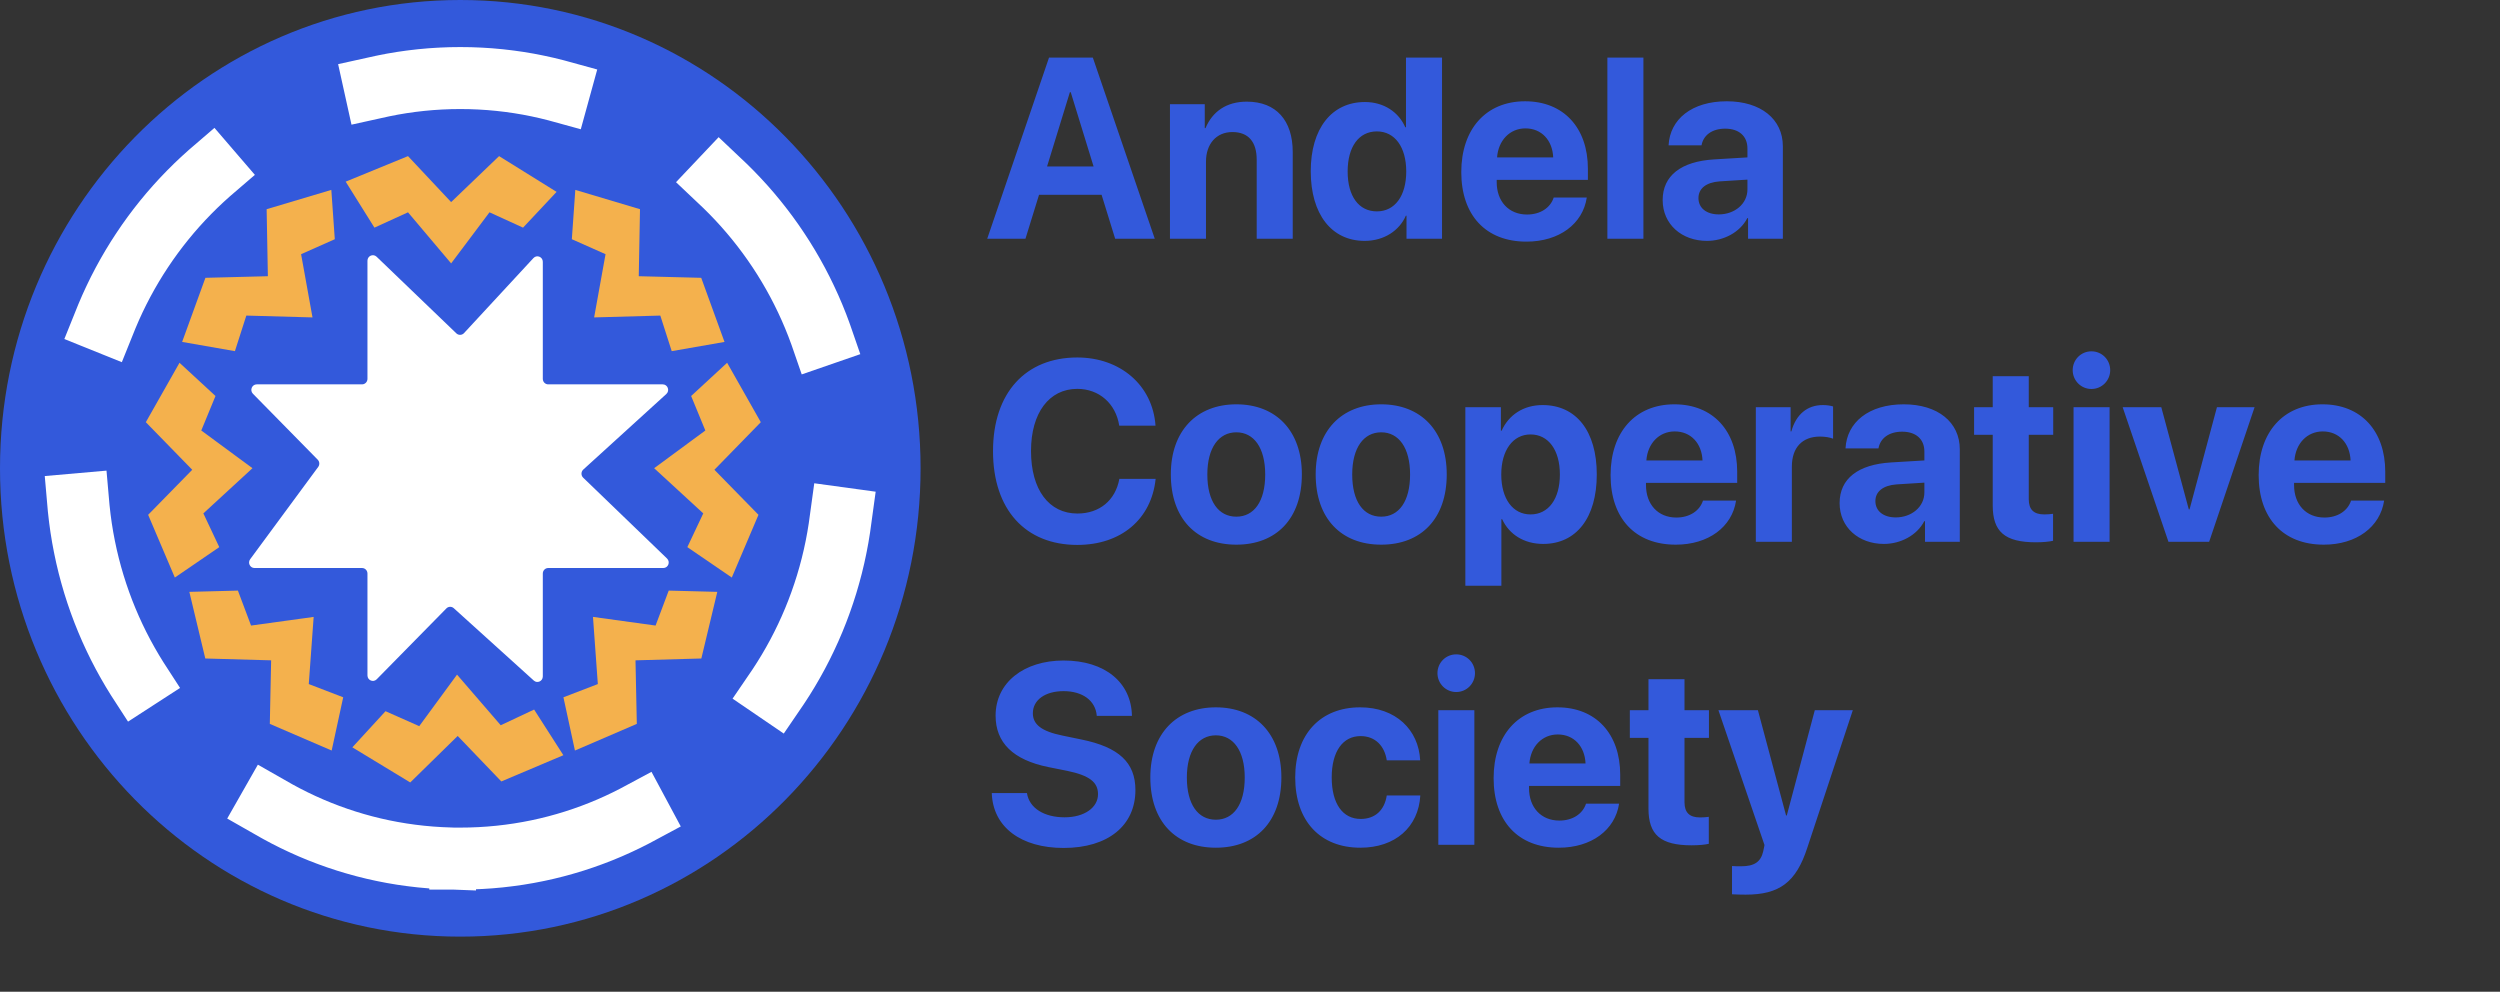 <svg width="121" height="48" viewBox="0 0 121 48" fill="none" xmlns="http://www.w3.org/2000/svg">
<rect x="0" y="0" width="121" height="48" fill="#333333" stroke="none"/>
<path d="M22.278 45.333C34.582 45.333 44.556 35.185 44.556 22.667C44.556 10.148 34.582 0 22.278 0C9.974 0 0 10.148 0 22.667C0 35.185 9.974 45.333 22.278 45.333Z" fill="#3359DB"/>
<path d="M22.278 41.556C32.531 41.556 40.843 33.099 40.843 22.667C40.843 12.235 32.531 3.778 22.278 3.778C12.025 3.778 3.713 12.235 3.713 22.667C3.713 33.099 12.025 41.556 22.278 41.556Z" stroke="white" stroke-width="3" stroke-miterlimit="2.858" stroke-linecap="square" stroke-dasharray="9 9"/>
<path d="M19.747 10.276L18.123 11.018L16.731 8.792L19.747 7.556L21.835 9.781L24.155 7.556L26.939 9.287L25.315 11.018L23.691 10.276L21.835 12.749L19.747 10.276Z" fill="#F4B14D"/>
<path d="M11.922 15.274L11.37 16.996L8.815 16.549L9.942 13.446L12.965 13.369L12.905 10.125L16.036 9.191L16.204 11.578L14.573 12.303L15.125 15.363L11.922 15.274Z" fill="#F4B14D"/>
<path d="M9.843 24.848L10.613 26.481L8.462 27.953L7.17 24.917L9.304 22.737L7.058 20.434L8.688 17.558L10.43 19.166L9.742 20.836L12.219 22.661L9.843 24.848Z" fill="#F4B14D"/>
<path d="M14.945 33.109L16.611 33.749L16.053 36.326L13.059 35.036L13.123 31.96L9.936 31.871L9.164 28.646L11.515 28.585L12.151 30.277L15.181 29.858L14.945 33.109Z" fill="#F4B14D"/>
<path d="M31.959 15.274L32.511 16.996L35.066 16.549L33.939 13.446L30.916 13.369L30.976 10.125L27.845 9.191L27.677 11.578L29.308 12.303L28.756 15.363L31.959 15.274Z" fill="#F4B14D"/>
<path d="M34.038 24.848L33.267 26.481L35.419 27.953L36.71 24.917L34.577 22.737L36.823 20.434L35.193 17.558L33.451 19.166L34.138 20.836L31.661 22.661L34.038 24.848Z" fill="#F4B14D"/>
<path d="M28.935 33.109L27.27 33.749L27.827 36.326L30.822 35.036L30.758 31.96L33.945 31.871L34.717 28.646L32.366 28.585L31.73 30.277L28.7 29.858L28.935 33.109Z" fill="#F4B14D"/>
<path d="M24.235 35.102L25.851 34.342L27.267 36.552L24.264 37.822L22.152 35.62L19.856 37.871L17.054 36.171L18.659 34.422L20.291 35.146L22.12 32.652L24.235 35.102Z" fill="#F4B14D"/>
<path d="M21.604 29.448L18.232 32.878C18.067 33.046 17.785 32.927 17.785 32.69V27.759C17.785 27.611 17.668 27.492 17.523 27.492H12.318C12.102 27.492 11.979 27.241 12.109 27.065L15.402 22.598C15.48 22.492 15.47 22.343 15.378 22.249L12.242 19.058C12.077 18.89 12.194 18.603 12.427 18.603H17.523C17.668 18.603 17.785 18.484 17.785 18.337V12.619C17.785 12.385 18.06 12.264 18.227 12.425L22.087 16.134C22.192 16.235 22.359 16.23 22.458 16.123L25.819 12.49C25.982 12.314 26.272 12.431 26.272 12.672V18.337C26.272 18.484 26.389 18.603 26.534 18.603H32.076C32.316 18.603 32.43 18.905 32.251 19.069L28.231 22.727C28.117 22.831 28.114 23.013 28.226 23.12L32.284 27.032C32.456 27.198 32.341 27.492 32.104 27.492H26.534C26.389 27.492 26.272 27.611 26.272 27.759V32.739C26.272 32.97 26.005 33.092 25.836 32.939L21.963 29.437C21.86 29.343 21.702 29.348 21.604 29.448Z" fill="white"/>
<path d="M53.974 11.556H55.891L52.893 2.787H50.773L47.781 11.556H49.632L50.289 9.429H53.317L53.974 11.556ZM51.782 4.464H51.824L52.929 8.056H50.678L51.782 4.464ZM56.626 11.556H58.37V7.819C58.37 6.974 58.865 6.391 59.648 6.391C60.43 6.391 60.824 6.877 60.824 7.727V11.556H62.568V7.357C62.568 5.832 61.768 4.92 60.346 4.92C59.361 4.92 58.686 5.394 58.346 6.202H58.31V5.042H56.626V11.556ZM66.05 11.659C66.993 11.659 67.734 11.155 68.044 10.438H68.075V11.556H69.794V2.787H68.05V6.16H68.015C67.704 5.437 66.988 4.938 66.062 4.938C64.455 4.938 63.44 6.22 63.44 8.286C63.44 10.371 64.449 11.659 66.05 11.659ZM66.641 6.36C67.507 6.36 68.062 7.114 68.062 8.299C68.062 9.49 67.507 10.231 66.641 10.231C65.763 10.231 65.226 9.496 65.226 8.299C65.226 7.108 65.763 6.36 66.641 6.36ZM73.832 6.214C74.608 6.214 75.14 6.786 75.175 7.618H72.458C72.518 6.804 73.067 6.214 73.832 6.214ZM75.199 9.562C75.038 10.061 74.548 10.383 73.909 10.383C73.019 10.383 72.44 9.745 72.44 8.815V8.706H76.854V8.165C76.854 6.184 75.677 4.902 73.814 4.902C71.921 4.902 70.726 6.251 70.726 8.329C70.726 10.413 71.909 11.695 73.879 11.695C75.462 11.695 76.609 10.838 76.8 9.562H75.199ZM77.797 11.556H79.541V2.787H77.797V11.556ZM83.19 10.377C82.599 10.377 82.205 10.073 82.205 9.587C82.205 9.125 82.575 8.827 83.226 8.779L84.576 8.694V9.168C84.576 9.872 83.949 10.377 83.19 10.377ZM82.617 11.659C83.417 11.659 84.211 11.252 84.57 10.559H84.606V11.556H86.29V7.077C86.29 5.765 85.221 4.902 83.578 4.902C81.882 4.902 80.825 5.771 80.759 7.035H82.354C82.438 6.555 82.85 6.227 83.501 6.227C84.157 6.227 84.576 6.579 84.576 7.187V7.618L82.963 7.715C81.368 7.812 80.473 8.499 80.473 9.684C80.473 10.857 81.398 11.659 82.617 11.659ZM52.141 26.374C54.255 26.374 55.73 25.134 55.933 23.178H54.177C53.986 24.217 53.216 24.855 52.147 24.855C50.767 24.855 49.901 23.701 49.901 21.829C49.901 19.982 50.779 18.821 52.141 18.821C53.192 18.821 54.004 19.526 54.171 20.602H55.927C55.79 18.639 54.213 17.302 52.141 17.302C49.644 17.302 48.062 19.009 48.062 21.835C48.062 24.667 49.632 26.374 52.141 26.374ZM59.839 26.362C61.774 26.362 63.01 25.104 63.01 22.959C63.01 20.845 61.756 19.569 59.839 19.569C57.922 19.569 56.668 20.851 56.668 22.959C56.668 25.098 57.904 26.362 59.839 26.362ZM59.839 25.007C58.979 25.007 58.435 24.272 58.435 22.965C58.435 21.671 58.991 20.924 59.839 20.924C60.687 20.924 61.236 21.671 61.236 22.965C61.236 24.272 60.693 25.007 59.839 25.007ZM66.85 26.362C68.785 26.362 70.022 25.104 70.022 22.959C70.022 20.845 68.767 19.569 66.85 19.569C64.933 19.569 63.679 20.851 63.679 22.959C63.679 25.098 64.915 26.362 66.85 26.362ZM66.85 25.007C65.99 25.007 65.447 24.272 65.447 22.965C65.447 21.671 66.002 20.924 66.85 20.924C67.698 20.924 68.248 21.671 68.248 22.965C68.248 24.272 67.704 25.007 66.85 25.007ZM74.662 19.605C73.736 19.605 73.025 20.079 72.679 20.845H72.643V19.708H70.923V28.349H72.667V25.128H72.703C73.043 25.864 73.76 26.326 74.692 26.326C76.292 26.326 77.284 25.062 77.284 22.965C77.284 20.863 76.286 19.605 74.662 19.605ZM74.076 24.898C73.222 24.898 72.661 24.144 72.661 22.965C72.661 21.799 73.222 21.027 74.076 21.027C74.948 21.027 75.498 21.786 75.498 22.965C75.498 24.15 74.948 24.898 74.076 24.898ZM81.058 20.881C81.835 20.881 82.366 21.452 82.402 22.285H79.684C79.744 21.471 80.293 20.881 81.058 20.881ZM82.425 24.229C82.264 24.727 81.775 25.049 81.135 25.049C80.246 25.049 79.666 24.412 79.666 23.482V23.372H84.08V22.832C84.08 20.851 82.903 19.569 81.04 19.569C79.147 19.569 77.952 20.918 77.952 22.996C77.952 25.08 79.135 26.362 81.106 26.362C82.688 26.362 83.835 25.505 84.026 24.229H82.425ZM84.982 26.222H86.726V22.582C86.726 21.665 87.228 21.13 88.087 21.13C88.338 21.13 88.577 21.173 88.721 21.233V19.672C88.601 19.635 88.428 19.605 88.225 19.605C87.472 19.605 86.929 20.055 86.701 20.881H86.666V19.708H84.982V26.222ZM91.754 25.043C91.163 25.043 90.769 24.74 90.769 24.253C90.769 23.792 91.139 23.494 91.79 23.445L93.14 23.36V23.834C93.14 24.539 92.513 25.043 91.754 25.043ZM91.181 26.326C91.981 26.326 92.776 25.918 93.134 25.226H93.17V26.222H94.854V21.744C94.854 20.431 93.785 19.569 92.143 19.569C90.446 19.569 89.389 20.438 89.323 21.701H90.918C91.002 21.221 91.414 20.893 92.065 20.893C92.722 20.893 93.14 21.246 93.14 21.853V22.285L91.527 22.382C89.933 22.479 89.037 23.166 89.037 24.351C89.037 25.523 89.962 26.326 91.181 26.326ZM96.448 18.207V19.708H95.546V21.045H96.448V24.466C96.448 25.736 97.034 26.247 98.539 26.247C98.891 26.247 99.189 26.216 99.368 26.174V24.867C99.261 24.885 99.1 24.898 98.945 24.898C98.431 24.898 98.192 24.661 98.192 24.162V21.045H99.375V19.708H98.192V18.207H96.448ZM100.36 26.222H102.104V19.708H100.36V26.222ZM101.226 18.827C101.734 18.827 102.134 18.414 102.134 17.916C102.134 17.412 101.734 17.004 101.226 17.004C100.718 17.004 100.318 17.412 100.318 17.916C100.318 18.414 100.718 18.827 101.226 18.827ZM109.122 19.708H107.3L105.974 24.654H105.938L104.606 19.708H102.737L104.953 26.222H106.923L109.122 19.708ZM112.424 20.881C113.201 20.881 113.732 21.452 113.768 22.285H111.051C111.11 21.471 111.659 20.881 112.424 20.881ZM113.792 24.229C113.63 24.727 113.141 25.049 112.502 25.049C111.612 25.049 111.033 24.412 111.033 23.482V23.372H115.446V22.832C115.446 20.851 114.269 19.569 112.406 19.569C110.513 19.569 109.319 20.918 109.319 22.996C109.319 25.08 110.501 26.362 112.472 26.362C114.055 26.362 115.201 25.505 115.392 24.229H113.792ZM48.002 38.385C48.056 40.038 49.423 41.041 51.478 41.041C53.634 41.041 54.954 39.953 54.954 38.24C54.954 36.909 54.159 36.161 52.337 35.791L51.424 35.602C50.408 35.396 49.99 35.062 49.99 34.521C49.99 33.877 50.588 33.451 51.478 33.451C52.386 33.451 53.025 33.901 53.084 34.648H54.786C54.757 33.038 53.49 31.969 51.478 31.969C49.561 31.969 48.187 33.032 48.187 34.636C48.187 35.943 49.029 36.781 50.749 37.128L51.657 37.31C52.738 37.535 53.144 37.863 53.144 38.44C53.144 39.084 52.487 39.558 51.526 39.558C50.546 39.558 49.818 39.121 49.704 38.385H48.002ZM58.847 41.029C60.782 41.029 62.019 39.771 62.019 37.626C62.019 35.511 60.764 34.235 58.847 34.235C56.93 34.235 55.676 35.517 55.676 37.626C55.676 39.765 56.912 41.029 58.847 41.029ZM58.847 39.674C57.987 39.674 57.444 38.938 57.444 37.632C57.444 36.338 57.999 35.59 58.847 35.59C59.695 35.59 60.245 36.338 60.245 37.632C60.245 38.938 59.702 39.674 58.847 39.674ZM68.737 36.8C68.66 35.323 67.561 34.235 65.829 34.235C63.912 34.235 62.688 35.536 62.688 37.626C62.688 39.753 63.912 41.029 65.841 41.029C67.525 41.029 68.654 40.038 68.743 38.501H67.119C67.011 39.212 66.557 39.637 65.859 39.637C64.993 39.637 64.455 38.908 64.455 37.626C64.455 36.368 64.993 35.627 65.853 35.627C66.57 35.627 67.017 36.113 67.119 36.8H68.737ZM69.615 40.889H71.359V34.375H69.615V40.889ZM70.481 33.494C70.989 33.494 71.389 33.081 71.389 32.582C71.389 32.078 70.989 31.671 70.481 31.671C69.974 31.671 69.573 32.078 69.573 32.582C69.573 33.081 69.974 33.494 70.481 33.494ZM75.397 35.548C76.173 35.548 76.704 36.119 76.74 36.951H74.023C74.083 36.137 74.632 35.548 75.397 35.548ZM76.764 38.896C76.603 39.394 76.113 39.716 75.474 39.716C74.584 39.716 74.005 39.078 74.005 38.148V38.039H78.418V37.498C78.418 35.517 77.242 34.235 75.379 34.235C73.486 34.235 72.291 35.584 72.291 37.662C72.291 39.746 73.473 41.029 75.444 41.029C77.027 41.029 78.173 40.172 78.364 38.896H76.764ZM79.786 32.874V34.375H78.884V35.712H79.786V39.133C79.786 40.403 80.371 40.913 81.876 40.913C82.228 40.913 82.527 40.883 82.706 40.84V39.534C82.599 39.552 82.438 39.564 82.282 39.564C81.769 39.564 81.53 39.327 81.53 38.829V35.712H82.713V34.375H81.53V32.874H79.786ZM84.492 43.301C86.122 43.301 86.929 42.706 87.472 41.035L89.676 34.375H87.836L86.481 39.467H86.445L85.083 34.375H83.172L85.4 40.895C85.406 40.919 85.34 41.181 85.34 41.205C85.221 41.721 84.904 41.928 84.271 41.928C84.206 41.928 83.889 41.928 83.829 41.916V43.283C83.889 43.295 84.426 43.301 84.492 43.301Z" fill="#3359DB"/>
</svg>
